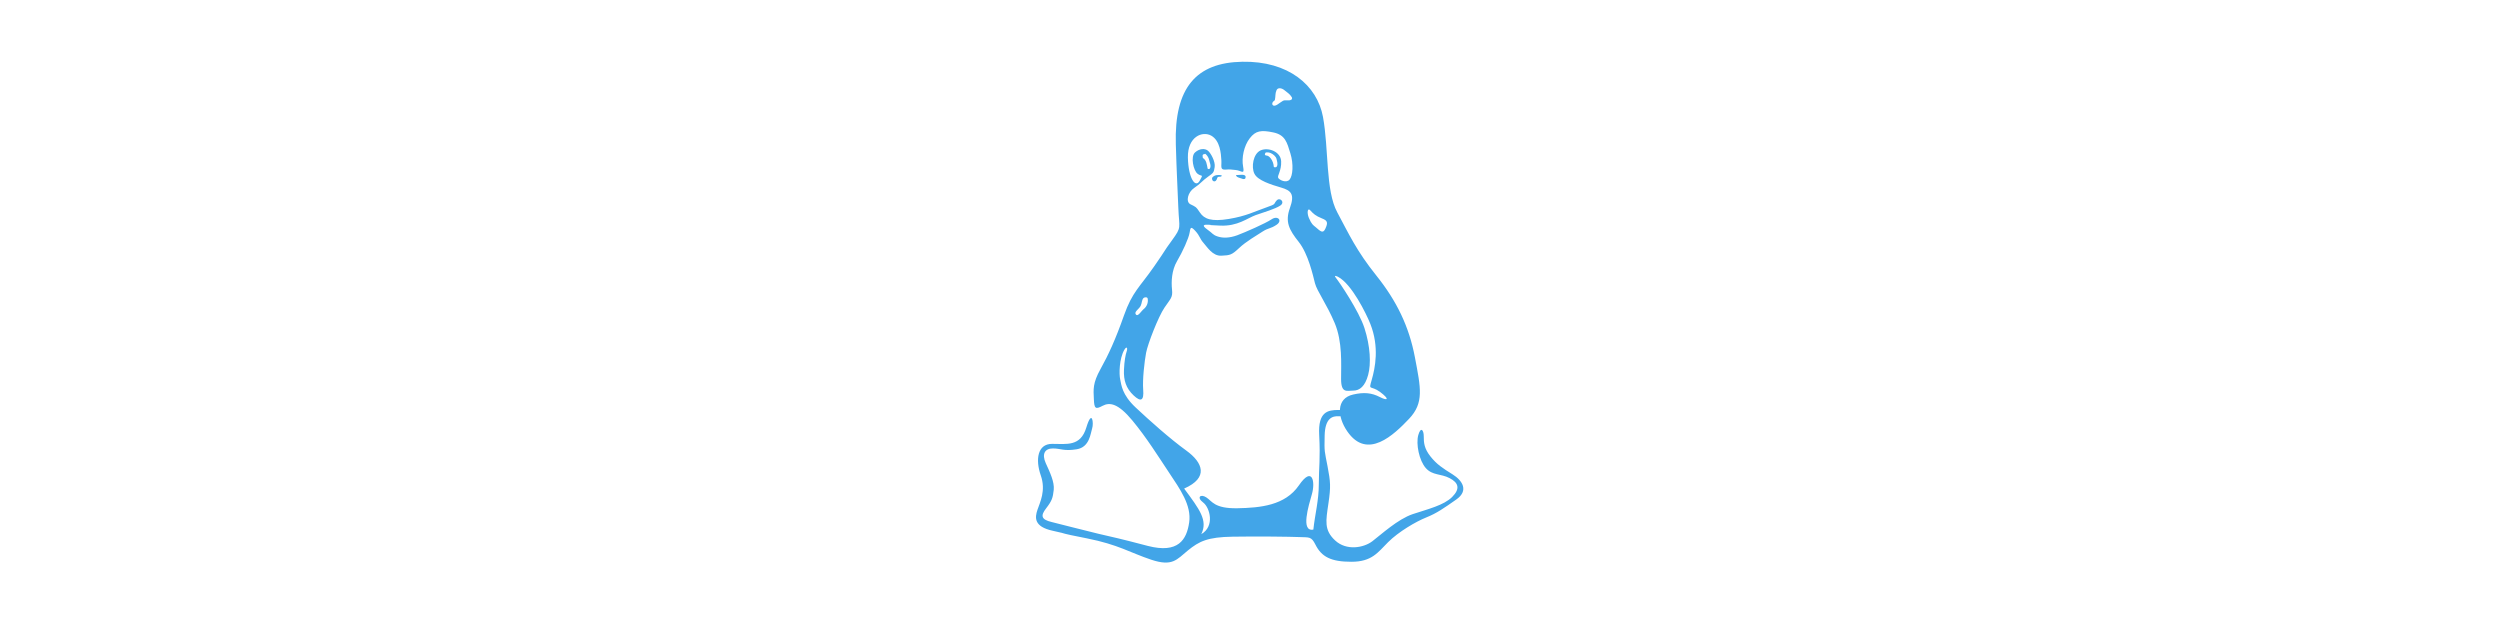 <?xml version="1.0" encoding="UTF-8"?>
<svg width="200px" height="50px" viewBox="0 0 200 50" version="1.1" xmlns="http://www.w3.org/2000/svg" xmlns:xlink="http://www.w3.org/1999/xlink">
    <!-- Generator: Sketch 42 (36781) - http://www.bohemiancoding.com/sketch -->
    <title>linux</title>
    <desc>Created with Sketch.</desc>
    <defs></defs>
    <g id="git.com" stroke="none" stroke-width="1" fill="none" fill-rule="evenodd">
        <g id="linux" fill-rule="nonzero" fill="#42A5E8">
            <path d="M94.066,11.557 C93.929,7.012 95.701,5.006 99.383,4.94 C103.061,4.869 105.366,6.809 105.839,9.353 C106.306,11.893 106.037,15.24 106.976,16.977 C107.911,18.719 108.51,20.055 110.12,22.061 C111.725,24.067 112.726,26.109 113.193,28.587 C113.665,31.061 113.93,32.229 112.726,33.504 C111.522,34.773 109.384,36.846 107.779,34.504 C106.972,33.331 106.885,31.873 108.246,31.564 C109.115,31.36 109.74,31.427 110.385,31.762 C111.035,32.097 111.187,31.939 110.41,31.36 C109.628,30.781 109.47,31.315 109.74,30.38 C110.009,29.445 110.359,27.764 109.628,25.916 C109.288,25.062 108.135,22.726 107.053,22.152 C106.956,22.096 106.672,21.98 106.865,22.218 C107.154,22.579 108.714,24.874 109.155,26.241 C109.628,27.709 109.694,29.11 109.45,29.999 C109.207,30.893 108.78,31.248 108.267,31.248 C107.754,31.248 107.287,31.492 107.287,30.314 C107.287,29.131 107.409,27.348 106.774,25.839 C106.139,24.336 105.367,23.3 105.199,22.665 C105.037,22.03 104.666,20.323 103.899,19.353 C103.127,18.383 102.792,17.748 103.193,16.641 C103.594,15.539 103.294,15.24 102.492,15.006 C101.69,14.772 100.618,14.437 100.354,13.899 C100.085,13.366 100.252,12.294 100.852,12.03 C101.456,11.761 102.456,12.126 102.492,12.898 C102.528,13.665 102.157,14.067 102.259,14.234 C102.36,14.402 102.893,14.671 103.163,14.371 C103.427,14.067 103.498,13.132 103.229,12.263 C102.959,11.395 102.827,10.791 101.857,10.592 C100.887,10.389 100.45,10.455 99.983,11.06 C99.516,11.659 99.313,12.629 99.45,13.335 C99.582,14.036 99.313,13.635 98.846,13.599 C98.378,13.568 98.51,13.533 98.043,13.568 C97.576,13.599 97.743,13.299 97.708,12.796 C97.677,12.294 97.611,11.258 96.905,10.856 C96.204,10.455 95.001,10.923 95.031,12.599 C95.067,14.27 95.635,15.072 95.971,14.468 C96.306,13.868 96.138,14.168 95.803,13.899 C95.468,13.635 95.234,12.527 95.6,12.197 C95.971,11.862 96.402,11.862 96.641,12.06 C96.875,12.263 97.241,12.934 97.174,13.366 C97.108,13.802 97.073,13.833 96.641,14.137 C96.204,14.437 96.037,14.706 95.534,15.036 C95.031,15.372 94.833,16.144 95.235,16.342 C95.636,16.545 95.671,16.509 96.001,17.012 C96.337,17.515 96.905,17.749 98.312,17.515 C99.714,17.282 100.293,16.946 101.355,16.575 C102.127,16.311 101.857,16.342 102.127,16.042 C102.391,15.743 102.828,16.174 102.426,16.443 C102.025,16.713 101.121,16.977 100.451,17.21 C99.785,17.449 99.013,18.115 97.611,18.048 C96.205,17.982 97.175,18.013 96.738,17.982 C96.306,17.947 96.103,18.013 96.57,18.348 C97.043,18.683 97.007,18.785 97.408,18.917 C97.81,19.054 98.343,19.054 98.983,18.82 C99.618,18.582 101.223,17.881 101.726,17.546 C102.223,17.21 102.624,17.647 102.127,17.982 C101.624,18.317 101.487,18.216 101.02,18.516 C100.552,18.82 99.684,19.318 99.115,19.856 C98.546,20.39 98.414,20.425 97.708,20.456 C97.007,20.491 96.571,19.755 96.271,19.42 C95.971,19.084 96.001,18.887 95.636,18.485 C95.27,18.084 95.235,18.18 95.168,18.617 C95.102,19.054 94.6,20.156 94.163,20.892 C93.731,21.629 93.695,22.533 93.762,23.168 C93.828,23.803 93.66,23.869 93.162,24.605 C92.66,25.342 91.821,27.515 91.689,28.216 C91.557,28.917 91.39,30.36 91.456,31.193 C91.522,32.031 91.288,32.198 90.684,31.629 C90.084,31.061 89.881,30.426 89.917,29.588 C89.947,28.872 90.044,28.369 90.135,28.105 C90.227,27.841 90.14,27.658 89.947,27.983 C89.536,28.694 89.516,29.923 89.617,30.36 C89.714,30.792 89.749,31.564 90.852,32.599 C91.959,33.636 93.564,35.073 94.9,36.043 C96.24,37.013 96.708,38.217 94.732,39.085 C95.971,40.762 96.642,41.63 96.103,42.732 C97.21,42.097 96.784,40.599 96.251,40.198 C95.712,39.796 96.037,39.487 96.505,39.792 C96.972,40.091 97.14,40.69 98.983,40.66 C100.822,40.625 102.803,40.442 103.91,38.832 C105.012,37.227 105.226,38.578 104.956,39.517 C104.692,40.452 104.032,42.565 105.068,42.367 C105.2,41.127 105.505,40.056 105.505,38.72 C105.505,37.379 105.637,36.734 105.535,34.794 C105.433,32.925 106.241,32.798 107.074,32.798 C107.912,32.798 107.643,33.336 107.11,33.3 C106.572,33.265 106.007,33.468 105.972,34.839 C105.937,36.211 105.972,36.079 106.205,37.313 C106.439,38.552 106.475,38.918 106.272,40.289 C106.074,41.661 105.906,42.397 106.81,43.235 C107.709,44.073 109.08,43.835 109.786,43.301 C110.487,42.768 111.823,41.529 113.027,41.127 C114.235,40.726 115.505,40.426 116.175,39.756 C116.841,39.086 116.673,38.618 115.972,38.252 C115.271,37.882 114.601,38.049 114.068,37.45 C113.529,36.846 113.265,35.51 113.463,34.804 C113.666,34.103 113.9,34.403 113.9,34.905 C113.9,35.408 113.931,35.876 114.433,36.51 C114.936,37.145 115.403,37.45 116.206,37.948 C117.008,38.451 117.511,39.253 116.505,39.959 C115.505,40.66 114.936,41.061 114.098,41.396 C113.265,41.732 111.894,42.534 111.055,43.367 C110.217,44.205 109.75,44.942 108.11,44.942 C106.474,44.942 105.723,44.545 105.235,43.57 C104.9,42.9 104.732,43.001 103.965,42.966 C103.193,42.935 100.618,42.9 98.612,42.935 C96.606,42.966 95.936,43.301 95.031,44.037 C94.132,44.774 93.797,45.343 92.091,44.774 C90.384,44.205 89.48,43.57 86.941,43.067 C84.396,42.565 85.767,42.798 84.228,42.463 C82.69,42.133 82.791,41.396 82.994,40.792 C83.192,40.193 83.695,39.253 83.258,38.019 C82.827,36.779 82.994,35.51 84.162,35.51 C85.335,35.51 86.438,35.744 86.905,34.204 C87.372,32.666 87.509,33.869 87.372,34.271 C87.24,34.672 87.174,35.774 86.138,35.942 C85.102,36.109 84.868,35.876 84.228,35.876 C83.593,35.876 83.329,36.312 83.659,37.049 C83.994,37.785 84.365,38.552 84.299,39.187 C84.228,39.822 84.162,40.056 83.695,40.66 C83.228,41.259 83.294,41.564 84.132,41.762 C84.965,41.965 86.473,42.366 87.875,42.702 C89.282,43.032 89.383,43.032 91.821,43.672 C94.264,44.306 94.935,43.169 95.133,41.798 C95.336,40.426 94.396,39.121 93.528,37.815 C92.659,36.51 91.724,35.007 90.587,33.636 C89.449,32.265 88.778,32.163 88.21,32.463 C87.641,32.767 87.539,32.701 87.509,31.929 C87.473,31.163 87.407,30.66 88.042,29.522 C88.677,28.384 89.246,27.145 89.916,25.24 C90.586,23.336 91.186,22.965 92.323,21.325 C93.461,19.689 92.958,20.324 93.761,19.222 C94.563,18.115 94.33,18.318 94.264,16.576 C94.198,14.839 94.132,13.833 94.066,11.557 L94.066,11.557 Z M90.871,25.159 C91.044,25.367 91.288,24.875 91.542,24.687 C91.764,24.486 91.868,24.185 91.816,23.889 C91.79,23.732 91.536,23.783 91.486,23.838 C91.328,23.996 91.364,24.25 91.252,24.468 C91.125,24.732 90.698,24.946 90.871,25.159 L90.871,25.159 Z M105.25,18.17 C105.61,18.475 105.834,18.739 106.032,18.287 C106.235,17.835 106.235,17.652 105.748,17.469 C105.265,17.281 105.047,17.083 104.828,16.834 C104.61,16.58 104.534,17.012 104.711,17.434 C104.93,17.952 105.057,18.013 105.25,18.17 L105.25,18.17 Z M97.712,14.021 C97.464,13.97 97.164,13.99 96.996,14.188 C96.93,14.254 96.961,14.442 97.077,14.493 C97.23,14.559 97.331,14.407 97.362,14.29 C97.377,14.239 97.397,14.173 97.448,14.158 C97.514,14.122 97.611,14.153 97.682,14.122 C97.763,14.092 97.733,14.021 97.712,14.021 L97.712,14.021 Z M98.896,14.067 C98.998,14.219 99.18,14.219 99.333,14.285 C99.414,14.321 99.582,14.371 99.632,14.254 C99.749,13.884 99.246,14 99.013,14 C98.962,14 98.845,13.985 98.896,14.067 Z M101.334,12.446 C101.563,12.456 101.872,12.863 101.903,13.335 C101.908,13.406 102.101,13.401 102.141,13.33 C102.248,13.142 102.172,12.934 102.121,12.711 C102.08,12.528 101.862,12.34 101.679,12.258 C101.557,12.197 101.43,12.177 101.268,12.197 C101.227,12.218 101.085,12.431 101.334,12.446 L101.334,12.446 Z M96.351,12.33 C96.143,12.345 96.219,12.507 96.229,12.639 C96.519,12.802 96.544,13.167 96.605,13.457 C96.61,13.569 96.778,13.518 96.793,13.482 C96.92,13.249 96.762,12.985 96.707,12.711 C96.656,12.568 96.56,12.406 96.427,12.309 C96.407,12.289 96.371,12.33 96.351,12.33 Z M102.741,7.205 C102.532,7.037 102.207,6.971 102.111,7.245 C102.009,7.479 102.05,7.718 101.994,7.972 C101.994,8.053 101.892,8.073 101.837,8.149 C101.755,8.246 101.776,8.368 101.816,8.403 C102.009,8.601 102.365,8.21 102.624,8.073 C102.817,7.951 103.096,8.109 103.31,7.972 C103.37,7.931 103.391,7.835 103.33,7.758 C103.193,7.52 102.954,7.383 102.741,7.205 Z" id="Shape"></path>
        </g>
    </g>
</svg>